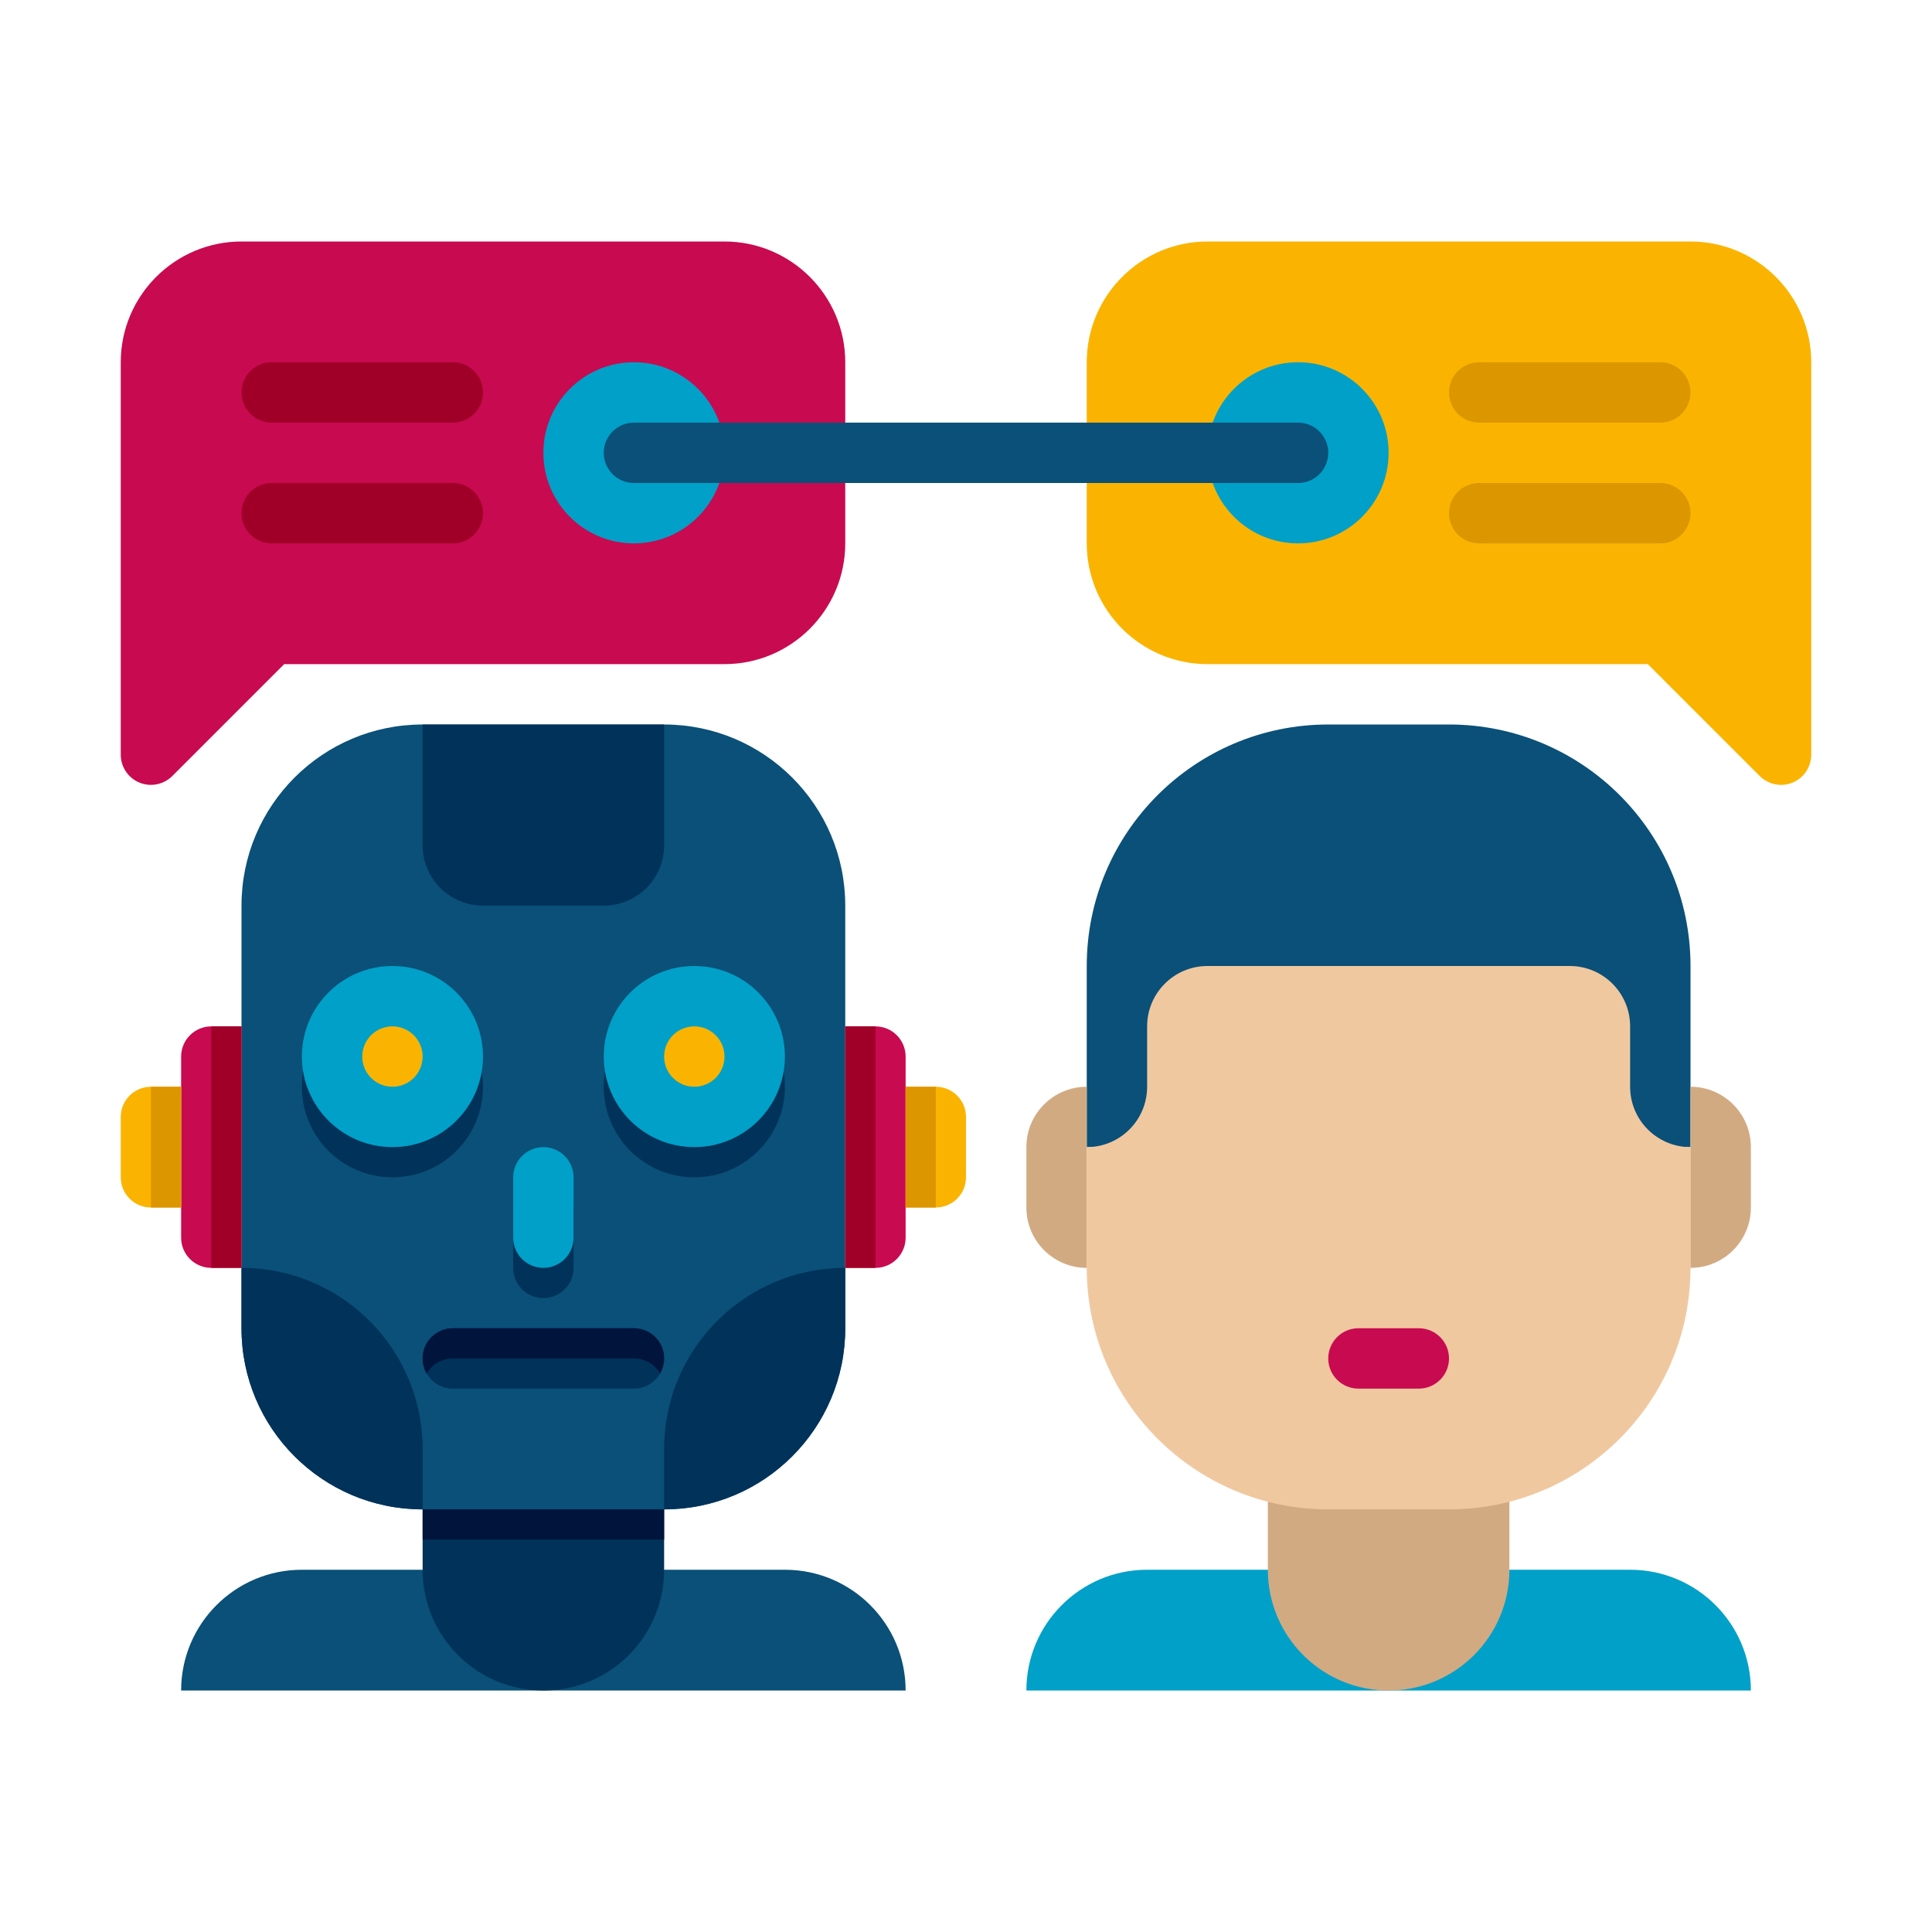 <svg xmlns="http://www.w3.org/2000/svg" enable-background="new 0 0 64 64" viewBox="0 0 64 64"><path fill="#0A5078" d="M26,52H10c-2.209,0-4,1.791-4,4v0h24v0C30,53.791,28.209,52,26,52z"/><path fill="#00A0C8" d="M54,52H38c-2.209,0-4,1.791-4,4v0h24v0C58,53.791,56.209,52,54,52z"/><path fill="#00325A" d="M18,56L18,56c-2.209,0-4-1.791-4-4v-6h8v6C22,54.209,20.209,56,18,56z"/><path fill="#0A5078" d="M22,24h-8c-3.314,0-6,2.686-6,6v14c0,3.314,2.686,6,6,6h8c3.314,0,6-2.686,6-6V30     C28,26.686,25.314,24,22,24z"/><path fill="#C80A50" d="M7 42h1v-8H7c-.552 0-1 .448-1 1v6C6 41.552 6.448 42 7 42zM29 42h-1v-8h1c.552 0 1 .448 1 1v6C30 41.552 29.552 42 29 42z"/><path fill="#00325A" d="M22 48v2c3.314 0 6-2.686 6-6v-2C24.686 42 22 44.686 22 48zM8 42v2c0 3.314 2.686 6 6 6v-2C14 44.686 11.314 42 8 42z"/><circle cx="13" cy="36" r="3" fill="#00325A"/><circle cx="23" cy="36" r="3" fill="#00325A"/><circle cx="13" cy="35" r="3" fill="#00A0C8"/><circle cx="13" cy="35" r="1" fill="#FAB400"/><circle cx="23" cy="35" r="3" fill="#00A0C8"/><circle cx="23" cy="35" r="1" fill="#FAB400"/><rect width="8" height="1" x="14" y="50" fill="#00143C"/><path fill="#00325A" d="M21,46h-6c-0.552,0-1-0.448-1-1l0,0c0-0.552,0.448-1,1-1h6c0.552,0,1,0.448,1,1l0,0     C22,45.552,21.552,46,21,46z"/><path fill="#00143C" d="M15,45h6c0.37,0,0.693,0.201,0.866,0.5C21.951,45.353,22,45.182,22,45c0-0.552-0.448-1-1-1h-6     c-0.552,0-1,0.448-1,1c0,0.182,0.049,0.353,0.134,0.5C14.307,45.201,14.63,45,15,45z"/><path fill="#00325A" d="M18,43L18,43c-0.552,0-1-0.448-1-1v-2c0-0.552,0.448-1,1-1h0c0.552,0,1,0.448,1,1v2     C19,42.552,18.552,43,18,43z"/><path fill="#00A0C8" d="M18,42L18,42c-0.552,0-1-0.448-1-1v-2c0-0.552,0.448-1,1-1h0c0.552,0,1,0.448,1,1v2     C19,41.552,18.552,42,18,42z"/><rect width="1" height="8" x="7" y="34" fill="#A00028"/><rect width="1" height="8" x="28" y="34" fill="#A00028"/><path fill="#FAB400" d="M5 40h1v-4H5c-.552 0-1 .448-1 1v2C4 39.552 4.448 40 5 40zM31 40h-1v-4h1c.552 0 1 .448 1 1v2C32 39.552 31.552 40 31 40z"/><rect width="1" height="4" x="5" y="36" fill="#DC9600"/><rect width="1" height="4" x="30" y="36" fill="#DC9600"/><path fill="#00325A" d="M20,30h-4c-1.105,0-2-0.895-2-2v-4h8v4C22,29.105,21.105,30,20,30z"/><path fill="#0A5078" d="M48,24h-4c-4.418,0-8,3.582-8,8v6h20v-6C56,27.582,52.418,24,48,24z"/><path fill="#D2AA82" d="M46,56L46,56c-2.209,0-4-1.791-4-4v-6h8v6C50,54.209,48.209,56,46,56z"/><path fill="#F0C8A0" d="M48,50h-4c-4.418,0-8-3.582-8-8v-4l0,0c1.105,0,2-0.895,2-2v-2c0-1.105,0.895-2,2-2h12     c1.105,0,2,0.895,2,2l0,2c0,1.105,0.895,2,2,2h0v4C56,46.418,52.418,50,48,50z"/><path fill="#D2AA82" d="M36 42L36 42l0-6h0c-1.105 0-2 .895-2 2v2C34 41.105 34.895 42 36 42zM56 42L56 42v-6l0 0c1.105 0 2 .895 2 2v2C58 41.105 57.105 42 56 42z"/><path fill="#C80A50" d="M47 46h-2c-.552 0-1-.448-1-1l0 0c0-.552.448-1 1-1h2c.552 0 1 .448 1 1l0 0C48 45.552 47.552 46 47 46zM24 8H8c-2.206 0-4 1.794-4 4v13c0 .404.244.769.617.924C4.741 25.975 4.871 26 5 26c.26 0 .516-.102.707-.293L9.414 22H24c2.206 0 4-1.794 4-4v-6C28 9.794 26.206 8 24 8z"/><path fill="#FAB400" d="M56,8H40c-2.206,0-4,1.794-4,4v6c0,2.206,1.794,4,4,4h14.586l3.707,3.707C58.484,25.898,58.74,26,59,26    c0.129,0,0.259-0.025,0.383-0.076C59.756,25.769,60,25.404,60,25V12C60,9.794,58.206,8,56,8z"/><path fill="#A00028" d="M15 14H9c-.552 0-1-.448-1-1v0c0-.552.448-1 1-1h6c.552 0 1 .448 1 1v0C16 13.552 15.552 14 15 14zM15 18H9c-.552 0-1-.448-1-1v0c0-.552.448-1 1-1h6c.552 0 1 .448 1 1v0C16 17.552 15.552 18 15 18z"/><path fill="#DC9600" d="M55 14h-6c-.552 0-1-.448-1-1v0c0-.552.448-1 1-1h6c.552 0 1 .448 1 1v0C56 13.552 55.552 14 55 14zM55 18h-6c-.552 0-1-.448-1-1v0c0-.552.448-1 1-1h6c.552 0 1 .448 1 1v0C56 17.552 55.552 18 55 18z"/><circle cx="21" cy="15" r="3" fill="#00A0C8"/><circle cx="43" cy="15" r="3" fill="#00A0C8"/><path fill="#0A5078" d="M43,16H21c-0.552,0-1-0.448-1-1v0c0-0.552,0.448-1,1-1h22c0.552,0,1,0.448,1,1v0     C44,15.552,43.552,16,43,16z"/></svg>